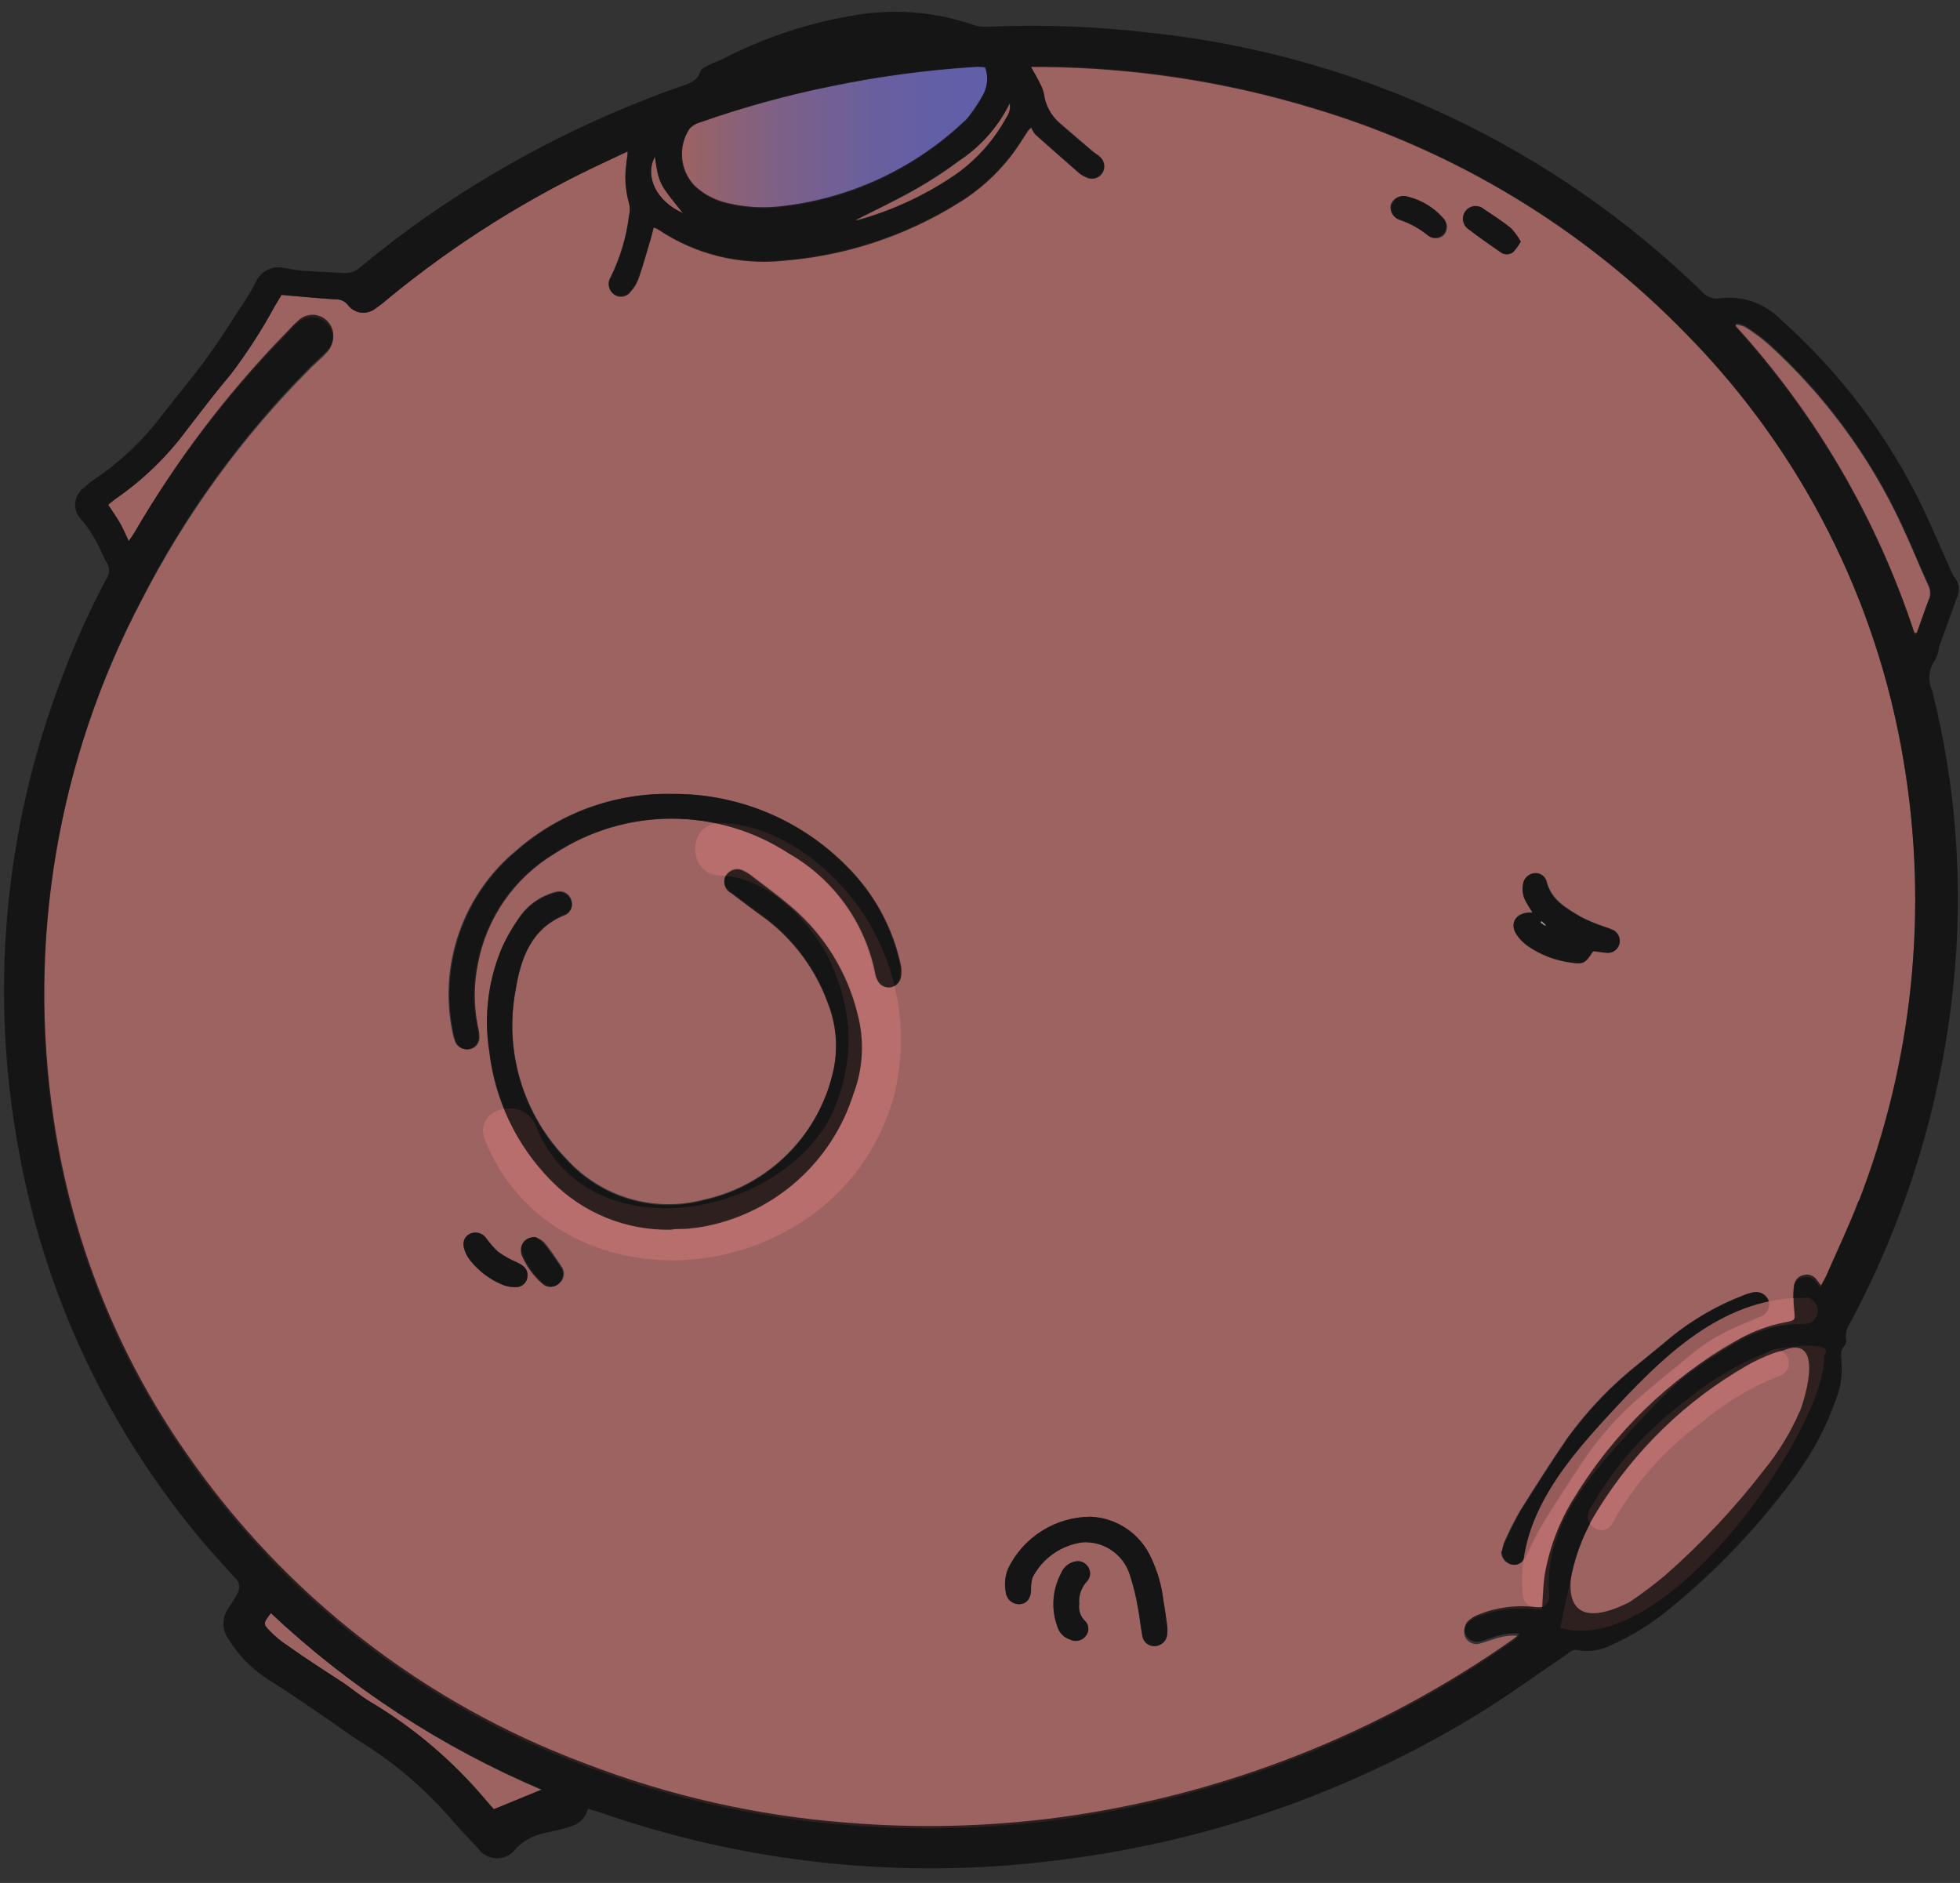 <svg width="102" height="98" viewBox="0 0 102 98" fill="none" xmlns="http://www.w3.org/2000/svg">
<rect x="0" y="0" width="102" height="98" fill="#333333" stroke="none"/>
<g id="bgPlanet3" opacity="0.76">
<path id="Vector" opacity="0.76" d="M51.27 3.54C51.354 3.772 51.388 4.02 51.369 4.267C51.35 4.513 51.279 4.753 51.16 4.97C50.952 5.351 50.714 5.715 50.45 6.06C50.352 6.194 50.238 6.315 50.11 6.42C47.462 8.9 44.07 10.439 40.46 10.8C39.586 10.882 38.703 10.818 37.85 10.61C37.204 10.465 36.609 10.147 36.13 9.69C35.751 9.294 35.519 8.78 35.473 8.234C35.428 7.688 35.571 7.143 35.88 6.69C36.024 6.529 36.212 6.415 36.42 6.36C38.66 5.57 40.952 4.939 43.28 4.47C45.73 3.962 48.213 3.627 50.71 3.47C50.837 3.46 50.964 3.46 51.09 3.47C51.153 3.484 51.214 3.508 51.27 3.54Z" fill="url(#paint0_linear_343_6698)"/>
<path id="Vector_2" opacity="0.76" d="M81.21 84.73C81.27 84.25 81.73 82.28 81.8 81.91C82.052 80.747 82.506 79.637 83.14 78.63C85.066 75.503 87.744 72.907 90.93 71.08C91.33 70.783 91.748 70.509 92.18 70.26C92.34 70.19 95.67 69.66 94.92 70.56C95.15 74 86.92 86.33 81.21 84.73Z" fill="url(#paint1_linear_343_6698)"/>
<path id="Vector_3" opacity="0.76" d="M32.66 7.85C32.66 8.15 32.59 8.33 32.59 8.51C32.492 9.196 32.539 9.894 32.73 10.56C32.785 10.773 32.785 10.997 32.73 11.21C32.594 12.319 32.273 13.397 31.78 14.4C31.688 14.538 31.652 14.706 31.68 14.87C31.708 15.033 31.797 15.18 31.93 15.28C31.996 15.33 32.071 15.367 32.151 15.388C32.232 15.409 32.315 15.413 32.397 15.401C32.48 15.389 32.558 15.36 32.629 15.317C32.7 15.274 32.761 15.217 32.81 15.15C32.993 14.945 33.135 14.708 33.23 14.45C33.47 13.76 33.66 13.06 33.87 12.36C33.92 12.18 33.96 12.01 34.01 11.81C34.09 11.834 34.168 11.867 34.24 11.91C36.141 13.19 38.429 13.767 40.71 13.54C43.957 13.29 47.095 12.261 49.86 10.54C51.223 9.709 52.37 8.568 53.21 7.21L53.51 6.75L53.66 6.61C53.713 6.744 53.787 6.869 53.88 6.98C54.63 7.65 55.39 8.31 56.15 8.98C56.266 9.071 56.394 9.145 56.53 9.2C56.671 9.272 56.834 9.288 56.987 9.247C57.139 9.206 57.272 9.109 57.357 8.976C57.443 8.843 57.477 8.683 57.451 8.527C57.426 8.37 57.343 8.229 57.22 8.13C57.11 8.03 56.98 7.96 56.87 7.87C56.29 7.37 55.69 6.87 55.12 6.37C54.678 5.977 54.394 5.437 54.32 4.85C54.28 4.675 54.216 4.507 54.13 4.35C54 4.07 53.84 3.81 53.64 3.45C53.91 3.45 54.1 3.45 54.29 3.45C59.035 3.494 63.749 4.215 68.29 5.59C75.71 7.791 82.436 11.87 87.82 17.43C93.753 23.487 97.677 31.224 99.06 39.59C100.368 47.329 99.552 55.278 96.7 62.59C96.2 63.9 95.59 65.17 95.03 66.46C94.95 66.64 94.85 66.81 94.73 67.02C94.662 66.916 94.589 66.816 94.51 66.72C94.436 66.614 94.33 66.534 94.209 66.491C94.087 66.448 93.954 66.444 93.83 66.48C93.702 66.503 93.585 66.567 93.496 66.663C93.408 66.759 93.353 66.88 93.34 67.01C93.3 67.426 93.3 67.844 93.34 68.26C93.4 68.83 93.43 68.83 92.87 68.94C91.947 69.115 91.063 69.454 90.26 69.94C86.827 71.899 83.948 74.696 81.89 78.07C81.112 79.311 80.589 80.695 80.35 82.14C80.28 82.66 80.27 83.2 80.23 83.76C80.117 83.77 80.003 83.77 79.89 83.76C78.872 83.635 77.839 83.772 76.89 84.16C76.739 84.218 76.597 84.299 76.47 84.4C76.341 84.488 76.249 84.62 76.21 84.771C76.172 84.922 76.19 85.082 76.261 85.221C76.332 85.36 76.452 85.468 76.597 85.525C76.742 85.582 76.903 85.584 77.05 85.53C77.39 85.44 77.71 85.3 78.05 85.22C78.376 85.133 78.715 85.106 79.05 85.14C78.958 85.232 78.862 85.319 78.76 85.4C71.766 90.336 63.69 93.522 55.21 94.69C51.508 95.192 47.763 95.289 44.04 94.98C39.367 94.62 34.772 93.579 30.4 91.89C22.028 88.759 14.811 83.15 9.71 75.81C6.077 70.62 3.701 64.656 2.77 58.39C1.371 49.092 2.979 39.59 7.36 31.27C9.624 26.845 12.559 22.798 16.06 19.27C16.26 19.06 16.48 18.87 16.69 18.67C16.801 18.574 16.904 18.471 17 18.36C17.204 18.156 17.319 17.879 17.319 17.59C17.319 17.301 17.204 17.024 17 16.82C16.9 16.719 16.78 16.639 16.649 16.585C16.518 16.53 16.377 16.502 16.235 16.502C16.093 16.502 15.952 16.53 15.821 16.585C15.69 16.639 15.57 16.719 15.47 16.82C15.19 17.06 14.96 17.35 14.7 17.61C11.734 20.652 9.148 24.044 7 27.71C6.92 27.85 6.83 27.97 6.7 28.16C6.52 27.77 6.38 27.44 6.21 27.16C6.04 26.88 5.84 26.58 5.63 26.27C5.77 26.16 5.89 26.05 6.02 25.96C7.438 24.981 8.685 23.775 9.71 22.39C10.48 21.39 11.24 20.39 12.02 19.47C12.861 18.362 13.616 17.192 14.28 15.97L14.65 15.35L15.33 15.41C16.04 15.47 16.75 15.54 17.46 15.58C17.584 15.574 17.708 15.599 17.821 15.651C17.934 15.703 18.033 15.782 18.11 15.88C18.265 16.087 18.495 16.225 18.751 16.266C19.006 16.307 19.267 16.248 19.48 16.1C19.724 15.934 19.958 15.754 20.18 15.56C23.684 12.673 27.546 10.25 31.67 8.35L32.66 7.85ZM34.94 63.95C35.16 63.95 35.49 63.95 35.82 63.9C36.15 63.85 36.43 63.83 36.74 63.77C38.518 63.418 40.169 62.594 41.52 61.386C42.871 60.177 43.872 58.628 44.42 56.9C44.927 55.57 45.004 54.115 44.64 52.74C44.111 50.574 42.915 48.629 41.22 47.18C40.56 46.61 39.85 46.09 39.15 45.56C39.009 45.445 38.855 45.347 38.69 45.27C38.532 45.19 38.35 45.173 38.181 45.224C38.012 45.274 37.868 45.387 37.78 45.54C37.738 45.616 37.712 45.699 37.703 45.786C37.694 45.872 37.702 45.959 37.728 46.042C37.753 46.125 37.794 46.202 37.85 46.268C37.905 46.335 37.973 46.39 38.05 46.43C38.65 46.88 39.24 47.34 39.85 47.77C41.331 48.894 42.456 50.422 43.09 52.17C43.517 53.25 43.624 54.43 43.4 55.57C43.056 57.246 42.234 58.786 41.032 60.004C39.83 61.221 38.301 62.064 36.63 62.43C35.366 62.766 34.033 62.749 32.778 62.381C31.522 62.012 30.392 61.306 29.51 60.34C28.386 59.188 27.556 57.783 27.091 56.242C26.626 54.701 26.54 53.071 26.84 51.49C27.11 49.85 27.64 48.28 29.43 47.57C29.565 47.508 29.672 47.398 29.728 47.26C29.783 47.122 29.784 46.968 29.73 46.83C29.688 46.687 29.597 46.564 29.472 46.484C29.347 46.403 29.197 46.37 29.05 46.39C28.888 46.413 28.73 46.457 28.58 46.52C28.01 46.732 27.511 47.099 27.14 47.58C26.75 48.108 26.415 48.674 26.14 49.27C25.41 50.977 25.178 52.856 25.47 54.69C25.764 57.218 26.894 59.576 28.68 61.39C29.487 62.233 30.46 62.9 31.537 63.349C32.615 63.798 33.773 64.02 34.94 64V63.95ZM34.94 41.32C31.979 41.258 29.102 42.303 26.87 44.25C25.507 45.375 24.477 46.85 23.891 48.517C23.304 50.184 23.183 51.979 23.54 53.71C23.568 53.874 23.611 54.034 23.67 54.19C23.724 54.339 23.832 54.462 23.973 54.536C24.113 54.61 24.276 54.629 24.43 54.59C24.573 54.555 24.698 54.47 24.784 54.351C24.87 54.232 24.911 54.086 24.9 53.94C24.894 53.758 24.867 53.576 24.82 53.4C24.605 52.337 24.605 51.242 24.82 50.18C25.04 48.991 25.511 47.863 26.201 46.87C26.89 45.877 27.783 45.042 28.82 44.42C30.633 43.233 32.753 42.601 34.92 42.601C37.087 42.601 39.207 43.233 41.02 44.42C42.169 45.077 43.164 45.974 43.937 47.048C44.709 48.123 45.242 49.351 45.5 50.65C45.52 50.776 45.561 50.897 45.62 51.01C45.678 51.135 45.774 51.237 45.895 51.304C46.015 51.37 46.154 51.397 46.29 51.38C46.436 51.358 46.57 51.288 46.672 51.181C46.773 51.075 46.836 50.937 46.85 50.79C46.87 50.627 46.87 50.463 46.85 50.3C46.445 48.315 45.46 46.495 44.02 45.07C42.842 43.876 41.438 42.928 39.889 42.285C38.34 41.641 36.678 41.313 35 41.32H34.94ZM78.12 80.74C78.116 80.878 78.153 81.014 78.228 81.13C78.303 81.247 78.412 81.337 78.54 81.39C78.65 81.442 78.774 81.456 78.893 81.43C79.013 81.405 79.12 81.342 79.2 81.25C79.314 81.11 79.408 80.955 79.48 80.79C79.71 80.35 79.89 79.89 80.15 79.47C80.85 78.34 81.57 77.21 82.31 76.1C83.173 74.805 84.213 73.637 85.4 72.63C86.26 71.89 87.14 71.18 88.02 70.46C88.714 69.896 89.481 69.428 90.3 69.07L91.56 68.53C91.728 68.477 91.869 68.361 91.953 68.206C92.036 68.051 92.057 67.87 92.01 67.7C91.951 67.535 91.831 67.399 91.675 67.319C91.519 67.239 91.338 67.222 91.17 67.27C91.009 67.305 90.852 67.355 90.7 67.42C89.349 67.942 88.087 68.671 86.96 69.58C86.42 70.04 85.86 70.48 85.31 70.94C83.885 72.06 82.623 73.372 81.56 74.84C80.7 76.09 79.89 77.37 79.08 78.66C78.775 79.199 78.499 79.753 78.25 80.32C78.22 80.47 78.2 80.64 78.16 80.74H78.12ZM56.76 78.94C55.859 78.941 54.977 79.196 54.215 79.675C53.453 80.154 52.841 80.839 52.45 81.65C52.294 82.044 52.256 82.475 52.34 82.89C52.362 83.064 52.45 83.223 52.586 83.335C52.722 83.446 52.895 83.502 53.07 83.49C53.43 83.49 53.63 83.18 53.65 82.75C53.641 82.53 53.668 82.311 53.73 82.1C53.985 81.605 54.357 81.18 54.814 80.861C55.27 80.542 55.797 80.339 56.35 80.27C56.887 80.241 57.418 80.391 57.859 80.697C58.301 81.003 58.629 81.447 58.79 81.96C58.979 82.534 59.123 83.123 59.22 83.72C59.31 84.18 59.35 84.66 59.44 85.12C59.45 85.203 59.476 85.283 59.517 85.356C59.559 85.429 59.614 85.493 59.68 85.544C59.746 85.595 59.822 85.632 59.902 85.654C59.983 85.676 60.067 85.681 60.15 85.67C60.315 85.65 60.467 85.57 60.576 85.444C60.685 85.318 60.744 85.156 60.74 84.99C60.75 84.88 60.75 84.77 60.74 84.66C60.68 84.21 60.62 83.76 60.54 83.31C60.452 82.544 60.239 81.797 59.91 81.1C59.641 80.489 59.208 79.963 58.659 79.582C58.11 79.201 57.467 78.979 56.8 78.94H56.76ZM79.76 47.49H79.51C78.86 47.55 78.57 48.04 78.91 48.6C79.07 48.842 79.274 49.052 79.51 49.22C80.171 49.678 80.932 49.973 81.73 50.08C82.39 50.19 82.52 50.08 82.88 49.54C82.904 49.514 82.935 49.496 82.97 49.49C83.204 49.535 83.442 49.565 83.68 49.58C83.819 49.581 83.953 49.536 84.062 49.45C84.171 49.365 84.248 49.245 84.28 49.11C84.313 48.977 84.302 48.836 84.248 48.709C84.194 48.583 84.1 48.478 83.98 48.41C83.832 48.338 83.678 48.278 83.52 48.23C83.09 48.09 82.672 47.916 82.27 47.71C81.51 47.25 80.71 46.82 80.48 45.83C80.435 45.699 80.345 45.588 80.226 45.517C80.107 45.446 79.967 45.418 79.83 45.44C79.693 45.459 79.565 45.52 79.465 45.615C79.364 45.71 79.296 45.834 79.27 45.97C79.198 46.314 79.262 46.673 79.45 46.97C79.53 47.15 79.63 47.3 79.75 47.49H79.76ZM56.08 81.25C55.891 81.264 55.709 81.332 55.557 81.445C55.405 81.558 55.288 81.713 55.22 81.89C54.997 82.311 54.865 82.775 54.833 83.25C54.8 83.725 54.867 84.202 55.03 84.65C55.075 84.809 55.159 84.954 55.274 85.073C55.389 85.192 55.532 85.28 55.69 85.33C55.829 85.402 55.99 85.422 56.142 85.385C56.295 85.349 56.429 85.258 56.52 85.13C56.611 85.014 56.654 84.868 56.641 84.721C56.628 84.574 56.56 84.438 56.45 84.34C56.34 84.23 56.258 84.096 56.21 83.948C56.161 83.8 56.147 83.644 56.17 83.49C56.149 83.281 56.172 83.07 56.237 82.87C56.303 82.67 56.409 82.486 56.55 82.33C56.643 82.24 56.704 82.122 56.726 81.995C56.748 81.867 56.728 81.736 56.67 81.62C56.617 81.506 56.532 81.411 56.425 81.345C56.319 81.279 56.195 81.246 56.07 81.25H56.08ZM27.46 66.38C27.46 66.07 27.29 65.88 26.92 65.71C26.566 65.562 26.231 65.374 25.92 65.15C25.681 64.93 25.466 64.686 25.28 64.42C25.192 64.303 25.069 64.217 24.928 64.175C24.788 64.134 24.637 64.139 24.5 64.19C24.362 64.242 24.247 64.343 24.179 64.474C24.111 64.605 24.093 64.757 24.13 64.9C24.18 65.149 24.29 65.382 24.45 65.58C24.903 66.157 25.5 66.605 26.18 66.88C26.397 66.961 26.628 66.998 26.86 66.99C26.939 66.99 27.018 66.974 27.09 66.943C27.163 66.912 27.229 66.867 27.284 66.81C27.339 66.753 27.383 66.686 27.411 66.612C27.439 66.538 27.453 66.459 27.45 66.38H27.46ZM79.15 12.58C79.011 12.331 78.843 12.1 78.65 11.89C78.2 11.53 77.71 11.2 77.23 10.89C77.161 10.831 77.081 10.786 76.994 10.759C76.907 10.732 76.815 10.724 76.725 10.734C76.635 10.744 76.547 10.773 76.469 10.818C76.39 10.864 76.321 10.925 76.267 10.999C76.213 11.072 76.175 11.155 76.155 11.244C76.135 11.333 76.134 11.425 76.151 11.514C76.168 11.604 76.203 11.688 76.255 11.763C76.306 11.838 76.373 11.902 76.45 11.95C76.98 12.36 77.53 12.74 78.09 13.13C78.184 13.203 78.3 13.242 78.42 13.242C78.539 13.242 78.655 13.203 78.75 13.13C78.899 12.961 79.03 12.777 79.14 12.58H79.15ZM73.15 10.2C72.992 10.185 72.834 10.225 72.701 10.312C72.568 10.399 72.469 10.529 72.42 10.68C72.379 10.842 72.402 11.013 72.484 11.158C72.566 11.303 72.701 11.411 72.86 11.46C73.378 11.635 73.862 11.899 74.29 12.24C74.405 12.348 74.557 12.409 74.715 12.409C74.873 12.409 75.025 12.348 75.14 12.24C75.246 12.124 75.305 11.972 75.305 11.815C75.305 11.658 75.246 11.506 75.14 11.39C74.614 10.774 73.895 10.354 73.1 10.2H73.15ZM27.9 64.38C27.32 64.38 27.01 64.82 27.19 65.28C27.428 65.857 27.798 66.371 28.27 66.78C28.384 66.891 28.536 66.952 28.695 66.952C28.854 66.952 29.006 66.891 29.12 66.78C29.248 66.673 29.329 66.52 29.346 66.353C29.363 66.187 29.314 66.021 29.21 65.89C28.93 65.47 28.64 65.04 28.32 64.65C28.181 64.532 28.022 64.441 27.85 64.38H27.9Z" fill="url(#paint2_linear_343_6698)"/>
<path id="Vector_4" opacity="0.76" d="M99.63 33C97.681 27.069 94.502 21.617 90.3 17L90.37 16.9C90.519 16.919 90.663 16.959 90.8 17.02C91.219 17.278 91.617 17.569 91.99 17.89C94.94 20.556 97.321 23.791 98.99 27.4C99.46 28.4 99.89 29.48 100.36 30.51C100.412 30.625 100.438 30.749 100.438 30.875C100.438 31.001 100.412 31.125 100.36 31.24C100.13 31.84 99.93 32.44 99.71 33.04L99.63 33Z" fill="url(#paint3_linear_343_6698)"/>
<path id="Vector_5" opacity="0.76" d="M28.19 93.16L25.7 94.16C25.58 94.02 25.39 93.82 25.22 93.61C23.516 91.598 21.488 89.885 19.22 88.54C18.75 88.25 18.33 87.9 17.88 87.59C16.88 86.94 15.88 86.3 14.96 85.64C14.625 85.423 14.316 85.168 14.04 84.88C13.68 84.51 13.7 84.47 14.1 83.96C18.217 87.834 22.987 90.949 28.19 93.16Z" fill="url(#paint4_linear_343_6698)"/>
<path id="Vector_6" opacity="0.76" d="M44.5 11.48C45.57 10.94 46.66 10.42 47.7 9.83C48.476 9.386 49.224 8.895 49.94 8.36C51.063 7.612 51.965 6.576 52.55 5.36C52.571 5.491 52.566 5.624 52.535 5.753C52.504 5.882 52.448 6.003 52.37 6.11C51.738 7.269 50.853 8.27 49.78 9.04C48.23 10.111 46.513 10.918 44.7 11.43L44.5 11.48Z" fill="url(#paint5_linear_343_6698)"/>
<path id="Vector_7" opacity="0.76" d="M34.08 8.16C34.29 9.55 34.29 9.55 35.54 11.09C34.18 10.49 33.53 9.2 34.08 8.16Z" fill="url(#paint6_linear_343_6698)"/>
<path id="Vector_8" opacity="0.76" d="M56.8 78.94C57.469 78.977 58.114 79.199 58.665 79.58C59.215 79.961 59.65 80.487 59.92 81.1C60.249 81.797 60.462 82.544 60.55 83.31C60.63 83.76 60.69 84.21 60.75 84.66C60.76 84.77 60.76 84.88 60.75 84.99C60.754 85.156 60.695 85.318 60.586 85.444C60.477 85.57 60.325 85.65 60.16 85.67C60.077 85.681 59.993 85.676 59.912 85.654C59.831 85.632 59.756 85.595 59.69 85.544C59.624 85.493 59.568 85.429 59.527 85.356C59.486 85.283 59.46 85.203 59.45 85.12C59.36 84.66 59.32 84.18 59.23 83.72C59.133 83.123 58.989 82.534 58.8 81.96C58.639 81.447 58.311 81.003 57.87 80.697C57.428 80.391 56.897 80.241 56.36 80.27C55.807 80.34 55.28 80.542 54.824 80.861C54.367 81.18 53.995 81.605 53.74 82.1C53.678 82.311 53.651 82.53 53.66 82.75C53.66 83.18 53.44 83.45 53.08 83.49C52.905 83.502 52.732 83.446 52.596 83.335C52.461 83.223 52.373 83.064 52.35 82.89C52.266 82.475 52.304 82.044 52.46 81.65C52.853 80.834 53.47 80.147 54.238 79.667C55.006 79.187 55.894 78.935 56.8 78.94Z" fill="black"/>
<path id="Vector_9" opacity="0.76" d="M79.75 47.49C79.63 47.3 79.53 47.15 79.44 46.99C79.252 46.693 79.188 46.334 79.26 45.99C79.286 45.854 79.354 45.73 79.455 45.635C79.555 45.54 79.683 45.478 79.82 45.46C79.957 45.438 80.097 45.465 80.216 45.537C80.335 45.608 80.425 45.719 80.47 45.85C80.7 46.85 81.47 47.27 82.26 47.73C82.662 47.936 83.08 48.11 83.51 48.25C83.668 48.298 83.822 48.358 83.97 48.43C84.09 48.498 84.184 48.603 84.238 48.73C84.292 48.856 84.303 48.997 84.27 49.13C84.238 49.265 84.162 49.385 84.052 49.47C83.943 49.556 83.808 49.602 83.67 49.6C83.432 49.585 83.195 49.555 82.96 49.51C82.925 49.516 82.894 49.534 82.87 49.56C82.51 50.15 82.38 50.21 81.72 50.1C80.922 49.993 80.162 49.699 79.5 49.24C79.264 49.072 79.06 48.862 78.9 48.62C78.56 48.06 78.9 47.57 79.5 47.51L79.75 47.49ZM80.21 47.94L80.15 48.02L80.39 48.19V48.13L80.21 47.94Z" fill="black"/>
<path id="Vector_10" opacity="0.76" d="M56.07 81.25C56.194 81.248 56.315 81.282 56.42 81.348C56.524 81.413 56.608 81.508 56.66 81.62C56.718 81.736 56.737 81.867 56.716 81.995C56.694 82.122 56.633 82.24 56.54 82.33C56.399 82.486 56.293 82.67 56.227 82.87C56.162 83.07 56.139 83.281 56.16 83.49C56.137 83.644 56.151 83.8 56.2 83.948C56.248 84.096 56.331 84.23 56.44 84.34C56.55 84.438 56.618 84.574 56.631 84.721C56.644 84.868 56.601 85.014 56.51 85.13C56.419 85.258 56.285 85.349 56.132 85.385C55.98 85.422 55.819 85.402 55.68 85.33C55.522 85.28 55.38 85.192 55.264 85.073C55.149 84.954 55.065 84.809 55.02 84.65C54.857 84.202 54.79 83.725 54.822 83.25C54.855 82.774 54.987 82.311 55.21 81.89C55.278 81.713 55.395 81.558 55.547 81.445C55.699 81.332 55.881 81.264 56.07 81.25Z" fill="black"/>
<path id="Vector_11" opacity="0.76" d="M27.45 66.38C27.453 66.458 27.44 66.536 27.412 66.61C27.384 66.683 27.342 66.75 27.288 66.807C27.234 66.864 27.169 66.909 27.097 66.94C27.026 66.972 26.948 66.989 26.87 66.99C26.638 66.998 26.407 66.961 26.19 66.88C25.51 66.605 24.913 66.157 24.46 65.58C24.3 65.382 24.19 65.149 24.14 64.9C24.103 64.757 24.121 64.605 24.189 64.474C24.258 64.343 24.372 64.242 24.51 64.19C24.647 64.139 24.798 64.134 24.938 64.176C25.079 64.217 25.202 64.303 25.29 64.42C25.477 64.686 25.691 64.93 25.93 65.15C26.241 65.374 26.576 65.562 26.93 65.71C27.28 65.88 27.46 66.07 27.45 66.38Z" fill="black"/>
<path id="Vector_12" opacity="0.76" d="M79.14 12.58C79.026 12.774 78.892 12.955 78.74 13.12C78.645 13.193 78.529 13.232 78.41 13.232C78.29 13.232 78.174 13.193 78.08 13.12C77.52 12.73 76.97 12.35 76.44 11.94C76.363 11.892 76.296 11.828 76.245 11.753C76.193 11.678 76.158 11.594 76.141 11.504C76.124 11.415 76.125 11.323 76.145 11.234C76.165 11.146 76.203 11.062 76.257 10.989C76.311 10.915 76.38 10.854 76.459 10.808C76.537 10.763 76.624 10.734 76.715 10.724C76.805 10.714 76.897 10.722 76.984 10.749C77.071 10.776 77.151 10.82 77.22 10.88C77.7 11.2 78.22 11.53 78.64 11.88C78.834 12.093 79.002 12.328 79.14 12.58Z" fill="black"/>
<path id="Vector_13" opacity="0.76" d="M73.1 10.2C73.875 10.352 74.579 10.756 75.1 11.35C75.206 11.466 75.265 11.618 75.265 11.775C75.265 11.932 75.206 12.084 75.1 12.2C74.985 12.308 74.833 12.368 74.675 12.368C74.517 12.368 74.365 12.308 74.25 12.2C73.822 11.859 73.338 11.595 72.82 11.42C72.661 11.371 72.526 11.263 72.444 11.118C72.362 10.973 72.339 10.802 72.38 10.64C72.436 10.498 72.536 10.379 72.666 10.299C72.796 10.22 72.948 10.185 73.1 10.2Z" fill="black"/>
<path id="Vector_14" opacity="0.76" d="M27.85 64.38C28.006 64.455 28.148 64.557 28.27 64.68C28.59 65.07 28.88 65.5 29.16 65.92C29.264 66.051 29.313 66.217 29.296 66.383C29.279 66.55 29.198 66.703 29.07 66.81C28.956 66.921 28.804 66.982 28.645 66.982C28.486 66.982 28.334 66.921 28.22 66.81C27.748 66.401 27.378 65.888 27.14 65.31C27 64.82 27.27 64.38 27.85 64.38Z" fill="black"/>
<path id="Vector_15" opacity="0.76" d="M80.21 47.94L80.43 48.13V48.19L80.19 48.02L80.21 47.94Z" fill="white"/>
<path id="Vector_16" opacity="0.76" d="M78.16 80.74C78.16 80.64 78.22 80.47 78.29 80.32C78.538 79.753 78.816 79.199 79.12 78.66C79.93 77.37 80.74 76.09 81.6 74.84C82.663 73.372 83.925 72.06 85.35 70.94C85.9 70.48 86.46 70.04 87 69.58C88.127 68.671 89.389 67.942 90.74 67.42C90.891 67.355 91.049 67.305 91.21 67.27C91.378 67.222 91.559 67.239 91.715 67.319C91.871 67.399 91.991 67.535 92.05 67.7C92.097 67.87 92.076 68.051 91.993 68.206C91.909 68.361 91.768 68.477 91.6 68.53L90.34 69.07C89.521 69.428 88.754 69.896 88.06 70.46C87.18 71.18 86.3 71.89 85.44 72.63C84.253 73.637 83.213 74.805 82.35 76.1C81.61 77.21 80.89 78.34 80.19 79.47C79.93 79.89 79.75 80.35 79.52 80.79C79.448 80.955 79.354 81.11 79.24 81.25C79.16 81.342 79.052 81.405 78.933 81.431C78.814 81.456 78.69 81.442 78.58 81.39C78.452 81.337 78.344 81.247 78.269 81.131C78.193 81.014 78.156 80.878 78.16 80.74Z" fill="black"/>
<path id="Vector_17" opacity="0.76" d="M93.94 67.55C89.88 67.49 86.86 70.29 84.25 73.08C81.64 75.87 78.86 78.96 79.25 83.02C79.32 83.9 80.69 83.9 80.62 83.02C80.31 79.33 82.93 76.55 85.27 74.02C87.61 71.49 90.27 68.85 93.99 68.9C94.157 68.88 94.312 68.799 94.424 68.673C94.535 68.546 94.597 68.384 94.597 68.215C94.597 68.046 94.535 67.884 94.424 67.757C94.312 67.631 94.157 67.55 93.99 67.53L93.94 67.55Z" fill="url(#paint7_linear_343_6698)"/>
<path id="Vector_18" opacity="0.76" d="M92.22 70.28C90.581 70.905 89.058 71.797 87.71 72.92C85.658 74.436 83.954 76.373 82.71 78.6C82.3 79.38 83.48 80.08 83.9 79.29C85.06 77.207 86.661 75.401 88.59 74C89.784 72.991 91.136 72.184 92.59 71.61C92.766 71.561 92.916 71.444 93.006 71.284C93.096 71.125 93.119 70.936 93.07 70.76C93.021 70.584 92.904 70.434 92.744 70.344C92.585 70.254 92.396 70.231 92.22 70.28Z" fill="url(#paint8_linear_343_6698)"/>
<path id="Vector_19" opacity="0.76" d="M37.54 45.57C40.18 45.64 42.76 48.51 43.54 50.85C44.029 52.103 44.23 53.45 44.13 54.791C44.029 56.132 43.63 57.434 42.96 58.6C39.77 63.6 30.44 64.99 27.89 58.6C27.24 56.98 24.59 57.69 25.24 59.33C27.77 65.66 35.57 67.18 41.15 63.94C42.495 63.184 43.671 62.161 44.605 60.933C45.539 59.705 46.211 58.298 46.58 56.8C47.223 54 46.84 51.062 45.5 48.52C44.03 45.7 40.81 42.91 37.5 42.83C35.74 42.83 35.74 45.53 37.5 45.57H37.54Z" fill="url(#paint9_linear_343_6698)"/>
<path id="Vector_20" opacity="0.76" d="M100.92 33.63C101.24 32.79 101.53 31.94 101.84 31.1C101.924 30.926 101.955 30.731 101.93 30.539C101.905 30.348 101.825 30.167 101.7 30.02C101.588 29.852 101.498 29.67 101.43 29.48C100.98 28.48 100.56 27.48 100.09 26.48C98.287 22.725 95.754 19.366 92.64 16.6C92.233 16.189 91.735 15.878 91.186 15.692C90.638 15.506 90.054 15.451 89.48 15.53C89.311 15.554 89.139 15.535 88.979 15.473C88.82 15.412 88.679 15.311 88.57 15.18C80.817 7.629 70.759 2.89 60 1.72C57.147 1.375 54.271 1.265 51.4 1.39C51.164 1.409 50.926 1.381 50.7 1.31C48.652 0.595 46.453 0.426 44.32 0.82C42.01 1.213 39.774 1.959 37.69 3.03C37.43 3.17 37.15 3.25 36.89 3.38C36.63 3.51 36.49 3.59 36.44 3.74C36.28 4.22 35.9 4.34 35.44 4.49C31.436 5.899 27.607 7.765 24.03 10.05C22.195 11.222 20.435 12.508 18.76 13.9C18.641 14.01 18.5 14.094 18.347 14.148C18.194 14.201 18.032 14.222 17.87 14.21C17.28 14.16 16.7 14.16 16.11 14.11C15.68 14.11 15.24 14.02 14.81 13.95C14.514 13.876 14.202 13.909 13.928 14.043C13.653 14.176 13.435 14.402 13.31 14.68C13.145 15.007 12.961 15.324 12.76 15.63C12.11 16.63 11.49 17.63 10.76 18.63C10.03 19.63 9.27 20.53 8.53 21.48C7.562 22.792 6.382 23.934 5.04 24.86C4.808 25.01 4.591 25.181 4.39 25.37C4.249 25.465 4.132 25.592 4.048 25.74C3.965 25.889 3.917 26.055 3.909 26.225C3.901 26.395 3.934 26.565 4.003 26.72C4.073 26.875 4.178 27.012 4.31 27.12C4.59 27.477 4.838 27.859 5.05 28.26C5.23 28.58 5.35 28.94 5.54 29.26C5.628 29.386 5.676 29.536 5.676 29.69C5.676 29.844 5.628 29.994 5.54 30.12C4.655 31.784 3.88 33.505 3.22 35.27C0.203 43.148 -0.566 51.71 1 60C2.283 67.053 5.297 73.678 9.77 79.28C10.54 80.28 11.38 81.18 12.21 82.1C12.331 82.197 12.413 82.334 12.441 82.487C12.469 82.639 12.44 82.797 12.36 82.93C12.222 83.189 12.069 83.44 11.9 83.68C11.723 83.917 11.627 84.204 11.627 84.5C11.627 84.796 11.723 85.083 11.9 85.32C12.427 86.179 13.146 86.905 14 87.44C15 88.06 16 88.76 17 89.44C17.59 89.84 18.16 90.27 18.76 90.65C20.536 91.752 22.134 93.118 23.5 94.7C23.93 95.21 24.41 95.7 24.87 96.19C24.981 96.353 25.13 96.486 25.304 96.578C25.479 96.671 25.673 96.719 25.87 96.719C26.067 96.719 26.261 96.671 26.436 96.578C26.61 96.486 26.759 96.353 26.87 96.19C27.216 95.835 27.651 95.58 28.13 95.45L29.13 95.22C29.77 95.07 30.4 94.91 30.6 94.14L31.12 94.29C38.781 96.981 46.965 97.848 55.02 96.82C62.691 95.893 70.078 93.347 76.69 89.35C78.34 88.35 79.91 87.2 81.51 86.12C81.69 86 81.83 85.82 82.1 85.88C82.696 85.99 83.312 85.898 83.85 85.62C84.93 85.139 85.939 84.513 86.85 83.76C89.412 81.684 91.682 79.272 93.6 76.59C94.408 75.455 95.054 74.213 95.52 72.9C95.783 72.268 95.89 71.582 95.83 70.9C95.83 70.59 95.73 70.3 95.99 70.04C96.025 69.997 96.049 69.947 96.063 69.894C96.077 69.84 96.079 69.784 96.07 69.73C96.026 69.401 96.112 69.067 96.31 68.8C99.204 63.381 101.018 57.451 101.65 51.34C102.191 46.182 101.819 40.969 100.55 35.94C100.429 35.678 100.382 35.387 100.414 35.1C100.445 34.813 100.555 34.54 100.73 34.31C100.833 34.096 100.897 33.866 100.92 33.63ZM52.55 5.38C52.571 5.511 52.566 5.644 52.535 5.773C52.504 5.902 52.448 6.023 52.37 6.13C51.738 7.289 50.853 8.29 49.78 9.06C48.23 10.131 46.513 10.938 44.7 11.45H44.5C45.57 10.91 46.66 10.39 47.7 9.8C48.476 9.356 49.224 8.865 49.94 8.33C51.056 7.596 51.957 6.577 52.55 5.38ZM35.88 6.71C36.024 6.549 36.212 6.435 36.42 6.38C38.66 5.591 40.952 4.959 43.28 4.49C45.73 3.982 48.213 3.648 50.71 3.49C50.837 3.48 50.964 3.48 51.09 3.49C51.15 3.482 51.21 3.482 51.27 3.49C51.354 3.722 51.388 3.97 51.369 4.217C51.35 4.463 51.279 4.703 51.16 4.92C50.952 5.301 50.714 5.665 50.45 6.01C50.352 6.144 50.238 6.265 50.11 6.37C47.462 8.85 44.07 10.389 40.46 10.75C39.586 10.832 38.703 10.768 37.85 10.56C37.204 10.415 36.609 10.097 36.13 9.64C35.768 9.249 35.546 8.749 35.501 8.218C35.456 7.687 35.589 7.156 35.88 6.71ZM34.08 8.16C34.29 9.55 34.29 9.55 35.54 11.09C34.18 10.49 33.53 9.2 34.08 8.16ZM25.7 94.16C25.58 94.02 25.39 93.82 25.22 93.61C23.516 91.598 21.488 89.885 19.22 88.54C18.75 88.25 18.33 87.9 17.88 87.59C16.88 86.94 15.88 86.3 14.96 85.64C14.625 85.423 14.316 85.168 14.04 84.88C13.68 84.51 13.7 84.47 14.1 83.96C18.219 87.823 22.989 90.928 28.19 93.13L25.7 94.16ZM93.65 73.47C93.183 74.548 92.571 75.558 91.83 76.47C90.281 78.481 88.54 80.337 86.63 82.01C86.04 82.501 85.426 82.962 84.79 83.39C81.21 85.17 81.73 82.26 81.79 81.89C82.043 80.727 82.496 79.617 83.13 78.61C85.056 75.483 87.734 72.887 90.92 71.06C91.352 70.823 91.8 70.616 92.26 70.44C92.433 70.377 92.61 70.327 92.79 70.29C94.92 69.41 94 72.61 93.65 73.5V73.47ZM96.73 62.47C96.23 63.78 95.62 65.05 95.06 66.34C94.98 66.52 94.88 66.69 94.76 66.9C94.692 66.796 94.619 66.696 94.54 66.6C94.466 66.494 94.36 66.414 94.239 66.371C94.117 66.328 93.984 66.324 93.86 66.36C93.732 66.383 93.615 66.448 93.526 66.543C93.438 66.639 93.383 66.76 93.37 66.89C93.33 67.306 93.33 67.724 93.37 68.14C93.43 68.71 93.46 68.71 92.9 68.82C91.977 68.995 91.093 69.334 90.29 69.82C86.857 71.779 83.978 74.576 81.92 77.95C81.142 79.191 80.619 80.575 80.38 82.02C80.31 82.54 80.3 83.08 80.26 83.64C80.147 83.65 80.033 83.65 79.92 83.64C78.902 83.515 77.869 83.653 76.92 84.04C76.769 84.098 76.627 84.179 76.5 84.28C76.371 84.368 76.279 84.5 76.24 84.651C76.202 84.802 76.22 84.962 76.291 85.101C76.362 85.24 76.482 85.348 76.627 85.405C76.772 85.462 76.933 85.463 77.08 85.41C77.42 85.32 77.74 85.18 78.08 85.1C78.406 85.013 78.745 84.986 79.08 85.02C78.988 85.112 78.891 85.199 78.79 85.28C71.796 90.216 63.72 93.402 55.24 94.57C51.538 95.072 47.793 95.169 44.07 94.86C39.397 94.5 34.802 93.459 30.43 91.77C22.058 88.639 14.841 83.029 9.74 75.69C6.107 70.5 3.731 64.536 2.8 58.27C1.401 48.972 3.009 39.47 7.39 31.15C9.654 26.725 12.589 22.678 16.09 19.15C16.29 18.94 16.51 18.75 16.72 18.55C16.831 18.454 16.934 18.351 17.03 18.24C17.234 18.036 17.349 17.759 17.349 17.47C17.349 17.181 17.234 16.904 17.03 16.7C16.93 16.599 16.81 16.519 16.679 16.465C16.548 16.41 16.407 16.382 16.265 16.382C16.123 16.382 15.982 16.41 15.851 16.465C15.72 16.519 15.6 16.599 15.5 16.7C15.22 16.94 14.99 17.23 14.73 17.48C11.747 20.563 9.152 23.999 7 27.71C6.92 27.85 6.83 27.97 6.7 28.16C6.52 27.77 6.38 27.44 6.21 27.16C6.04 26.88 5.84 26.58 5.63 26.27C5.77 26.16 5.89 26.05 6.02 25.96C7.438 24.981 8.685 23.775 9.71 22.39C10.48 21.39 11.24 20.39 12.02 19.47C12.861 18.362 13.616 17.192 14.28 15.97L14.65 15.35L15.33 15.41C16.04 15.47 16.75 15.54 17.46 15.58C17.584 15.575 17.708 15.599 17.822 15.651C17.935 15.703 18.034 15.782 18.11 15.88C18.265 16.087 18.495 16.225 18.751 16.266C19.006 16.307 19.267 16.248 19.48 16.1C19.724 15.934 19.958 15.754 20.18 15.56C23.684 12.673 27.546 10.25 31.67 8.35L32.67 7.89C32.67 8.19 32.6 8.37 32.6 8.55C32.502 9.236 32.549 9.934 32.74 10.6C32.795 10.813 32.795 11.037 32.74 11.25C32.604 12.359 32.283 13.437 31.79 14.44C31.698 14.578 31.662 14.746 31.69 14.91C31.718 15.073 31.807 15.22 31.94 15.32C32.006 15.37 32.081 15.407 32.161 15.428C32.242 15.449 32.325 15.453 32.407 15.441C32.489 15.429 32.568 15.4 32.639 15.357C32.71 15.314 32.772 15.257 32.82 15.19C33.003 14.985 33.145 14.748 33.24 14.49C33.48 13.8 33.67 13.1 33.88 12.4C33.93 12.22 33.97 12.05 34.02 11.85C34.101 11.873 34.178 11.907 34.25 11.95C36.151 13.23 38.439 13.807 40.72 13.58C43.967 13.33 47.105 12.301 49.87 10.58C51.233 9.749 52.38 8.608 53.22 7.25L53.52 6.79L53.67 6.65C53.723 6.784 53.797 6.909 53.89 7.02C54.64 7.69 55.4 8.35 56.16 9.02C56.276 9.111 56.404 9.185 56.54 9.24C56.681 9.312 56.844 9.328 56.997 9.287C57.15 9.246 57.282 9.149 57.367 9.016C57.453 8.883 57.487 8.723 57.461 8.567C57.436 8.41 57.353 8.269 57.23 8.17C57.12 8.07 56.99 8 56.88 7.91C56.3 7.41 55.7 6.91 55.13 6.41C54.688 6.017 54.404 5.477 54.33 4.89C54.29 4.715 54.227 4.547 54.14 4.39C54.01 4.11 53.85 3.85 53.65 3.49C53.92 3.49 54.11 3.49 54.3 3.49C59.045 3.534 63.759 4.255 68.3 5.63C75.72 7.832 82.447 11.909 87.83 17.47C93.763 23.527 97.688 31.265 99.07 39.63C100.368 47.338 99.559 55.254 96.73 62.54V62.47ZM100.41 31.13C100.18 31.73 99.98 32.33 99.76 32.93H99.63C97.681 26.999 94.502 21.547 90.3 16.93L90.37 16.83C90.518 16.849 90.663 16.889 90.8 16.95C91.219 17.208 91.617 17.499 91.99 17.82C94.94 20.486 97.321 23.721 98.99 27.33C99.46 28.33 99.89 29.41 100.36 30.44C100.424 30.555 100.462 30.683 100.47 30.814C100.479 30.946 100.458 31.078 100.41 31.2V31.13Z" fill="black"/>
<path id="Vector_21" opacity="0.76" d="M34.94 64C33.775 64.028 32.617 63.814 31.538 63.374C30.459 62.933 29.483 62.275 28.67 61.44C26.884 59.626 25.754 57.268 25.46 54.74C25.168 52.906 25.4 51.027 26.13 49.32C26.405 48.724 26.74 48.158 27.13 47.63C27.502 47.149 28 46.782 28.57 46.57C28.721 46.507 28.878 46.463 29.04 46.44C29.187 46.42 29.337 46.453 29.462 46.534C29.587 46.614 29.678 46.737 29.72 46.88C29.774 47.018 29.773 47.172 29.718 47.31C29.662 47.447 29.555 47.559 29.42 47.62C27.63 48.33 27.1 49.9 26.83 51.54C26.53 53.121 26.616 54.751 27.081 56.292C27.546 57.833 28.376 59.239 29.5 60.39C30.382 61.356 31.512 62.062 32.768 62.431C34.023 62.799 35.356 62.816 36.62 62.48C38.291 62.114 39.821 61.271 41.022 60.054C42.224 58.836 43.046 57.296 43.39 55.62C43.614 54.48 43.507 53.3 43.08 52.22C42.446 50.472 41.321 48.944 39.84 47.82C39.23 47.39 38.64 46.93 38.04 46.48C37.963 46.44 37.895 46.385 37.84 46.318C37.784 46.252 37.743 46.175 37.718 46.092C37.692 46.009 37.684 45.922 37.693 45.836C37.702 45.749 37.728 45.666 37.77 45.59C37.858 45.437 38.002 45.324 38.171 45.274C38.34 45.223 38.523 45.24 38.68 45.32C38.845 45.397 38.999 45.495 39.14 45.61C39.84 46.14 40.55 46.66 41.21 47.23C42.905 48.679 44.101 50.624 44.63 52.79C44.994 54.166 44.917 55.62 44.41 56.95C43.862 58.678 42.861 60.227 41.51 61.436C40.159 62.644 38.508 63.468 36.73 63.82C36.42 63.88 36.11 63.92 35.81 63.95C35.51 63.98 35.16 63.94 34.94 64Z" fill="black"/>
<path id="Vector_22" opacity="0.76" d="M35 41.32C36.687 41.307 38.359 41.633 39.917 42.279C41.475 42.925 42.887 43.878 44.07 45.08C45.51 46.505 46.495 48.325 46.9 50.31C46.92 50.473 46.92 50.637 46.9 50.8C46.886 50.947 46.823 51.085 46.722 51.192C46.62 51.298 46.486 51.368 46.34 51.39C46.204 51.407 46.065 51.381 45.945 51.314C45.824 51.248 45.728 51.145 45.67 51.02C45.611 50.907 45.57 50.786 45.55 50.66C45.292 49.361 44.759 48.133 43.986 47.059C43.214 45.984 42.219 45.087 41.07 44.43C39.257 43.243 37.137 42.611 34.97 42.611C32.803 42.611 30.683 43.243 28.87 44.43C27.833 45.052 26.94 45.887 26.251 46.88C25.561 47.873 25.09 49.001 24.87 50.19C24.655 51.253 24.655 52.347 24.87 53.41C24.917 53.587 24.944 53.768 24.95 53.95C24.961 54.096 24.92 54.242 24.834 54.361C24.748 54.48 24.623 54.565 24.48 54.6C24.326 54.639 24.163 54.62 24.023 54.547C23.883 54.472 23.774 54.349 23.72 54.2C23.662 54.044 23.618 53.884 23.59 53.72C23.233 51.989 23.354 50.194 23.941 48.527C24.527 46.861 25.558 45.385 26.92 44.26C29.153 42.307 32.034 41.259 35 41.32Z" fill="black"/>
</g>
<defs>
<linearGradient id="paint0_linear_343_6698" x1="35.47" y1="7.16" x2="51.38" y2="7.16" gradientUnits="userSpaceOnUse">
<stop stop-color="#EC8684"/>
<stop offset="0.08" stop-color="#DC8596"/>
<stop offset="0.27" stop-color="#BC83BC"/>
<stop offset="0.46" stop-color="#A381D9"/>
<stop offset="0.64" stop-color="#9180EE"/>
<stop offset="0.83" stop-color="#867FFB"/>
<stop offset="1" stop-color="#827FFF"/>
</linearGradient>
<linearGradient id="paint1_linear_343_6698" x1="13392.6" y1="4644.82" x2="13583.6" y2="4644.82" gradientUnits="userSpaceOnUse">
<stop stop-color="#EC8684"/>
<stop offset="0.08" stop-color="#DC8596"/>
<stop offset="0.27" stop-color="#BC83BC"/>
<stop offset="0.46" stop-color="#A381D9"/>
<stop offset="0.64" stop-color="#9180EE"/>
<stop offset="0.83" stop-color="#867FFB"/>
<stop offset="1" stop-color="#827FFF"/>
</linearGradient>
<linearGradient id="paint2_linear_343_6698" x1="86127.3" y1="25705" x2="95608" y2="25705" gradientUnits="userSpaceOnUse">
<stop stop-color="#EC8684"/>
<stop offset="0.08" stop-color="#DC8596"/>
<stop offset="0.27" stop-color="#BC83BC"/>
<stop offset="0.46" stop-color="#A381D9"/>
<stop offset="0.64" stop-color="#9180EE"/>
<stop offset="0.83" stop-color="#867FFB"/>
<stop offset="1" stop-color="#827FFF"/>
</linearGradient>
<linearGradient id="paint3_linear_343_6698" x1="9947.77" y1="4147.61" x2="10050.9" y2="4147.61" gradientUnits="userSpaceOnUse">
<stop stop-color="#EC8684"/>
<stop offset="0.08" stop-color="#DC8596"/>
<stop offset="0.27" stop-color="#BC83BC"/>
<stop offset="0.46" stop-color="#A381D9"/>
<stop offset="0.64" stop-color="#9180EE"/>
<stop offset="0.83" stop-color="#867FFB"/>
<stop offset="1" stop-color="#827FFF"/>
</linearGradient>
<linearGradient id="paint4_linear_343_6698" x1="12918.2" y1="3348.88" x2="13125.8" y2="3348.88" gradientUnits="userSpaceOnUse">
<stop stop-color="#EC8684"/>
<stop offset="0.08" stop-color="#DC8596"/>
<stop offset="0.27" stop-color="#BC83BC"/>
<stop offset="0.46" stop-color="#A381D9"/>
<stop offset="0.64" stop-color="#9180EE"/>
<stop offset="0.83" stop-color="#867FFB"/>
<stop offset="1" stop-color="#827FFF"/>
</linearGradient>
<linearGradient id="paint5_linear_343_6698" x1="7514.71" y1="1470.67" x2="7579.77" y2="1470.67" gradientUnits="userSpaceOnUse">
<stop stop-color="#EC8684"/>
<stop offset="0.08" stop-color="#DC8596"/>
<stop offset="0.27" stop-color="#BC83BC"/>
<stop offset="0.46" stop-color="#A381D9"/>
<stop offset="0.64" stop-color="#9180EE"/>
<stop offset="0.83" stop-color="#867FFB"/>
<stop offset="1" stop-color="#827FFF"/>
</linearGradient>
<linearGradient id="paint6_linear_343_6698" x1="1550.02" y1="713.175" x2="1552.77" y2="713.175" gradientUnits="userSpaceOnUse">
<stop stop-color="#EC8684"/>
<stop offset="0.08" stop-color="#DC8596"/>
<stop offset="0.27" stop-color="#BC83BC"/>
<stop offset="0.46" stop-color="#A381D9"/>
<stop offset="0.64" stop-color="#9180EE"/>
<stop offset="0.83" stop-color="#867FFB"/>
<stop offset="1" stop-color="#827FFF"/>
</linearGradient>
<linearGradient id="paint7_linear_343_6698" x1="14865.8" y1="5019.28" x2="15103.1" y2="5019.28" gradientUnits="userSpaceOnUse">
<stop stop-color="#EC8684"/>
<stop offset="0.08" stop-color="#DC8596"/>
<stop offset="0.27" stop-color="#BC83BC"/>
<stop offset="0.46" stop-color="#A381D9"/>
<stop offset="0.64" stop-color="#9180EE"/>
<stop offset="0.83" stop-color="#867FFB"/>
<stop offset="1" stop-color="#827FFF"/>
</linearGradient>
<linearGradient id="paint8_linear_343_6698" x1="10182.3" y1="2940.71" x2="10292.1" y2="2940.71" gradientUnits="userSpaceOnUse">
<stop stop-color="#EC8684"/>
<stop offset="0.08" stop-color="#DC8596"/>
<stop offset="0.27" stop-color="#BC83BC"/>
<stop offset="0.46" stop-color="#A381D9"/>
<stop offset="0.64" stop-color="#9180EE"/>
<stop offset="0.83" stop-color="#867FFB"/>
<stop offset="1" stop-color="#827FFF"/>
</linearGradient>
<linearGradient id="paint9_linear_343_6698" x1="19752.5" y1="6534.8" x2="20225.5" y2="6534.8" gradientUnits="userSpaceOnUse">
<stop stop-color="#EC8684"/>
<stop offset="0.08" stop-color="#DC8596"/>
<stop offset="0.27" stop-color="#BC83BC"/>
<stop offset="0.46" stop-color="#A381D9"/>
<stop offset="0.64" stop-color="#9180EE"/>
<stop offset="0.83" stop-color="#867FFB"/>
<stop offset="1" stop-color="#827FFF"/>
</linearGradient>
</defs>
</svg>
